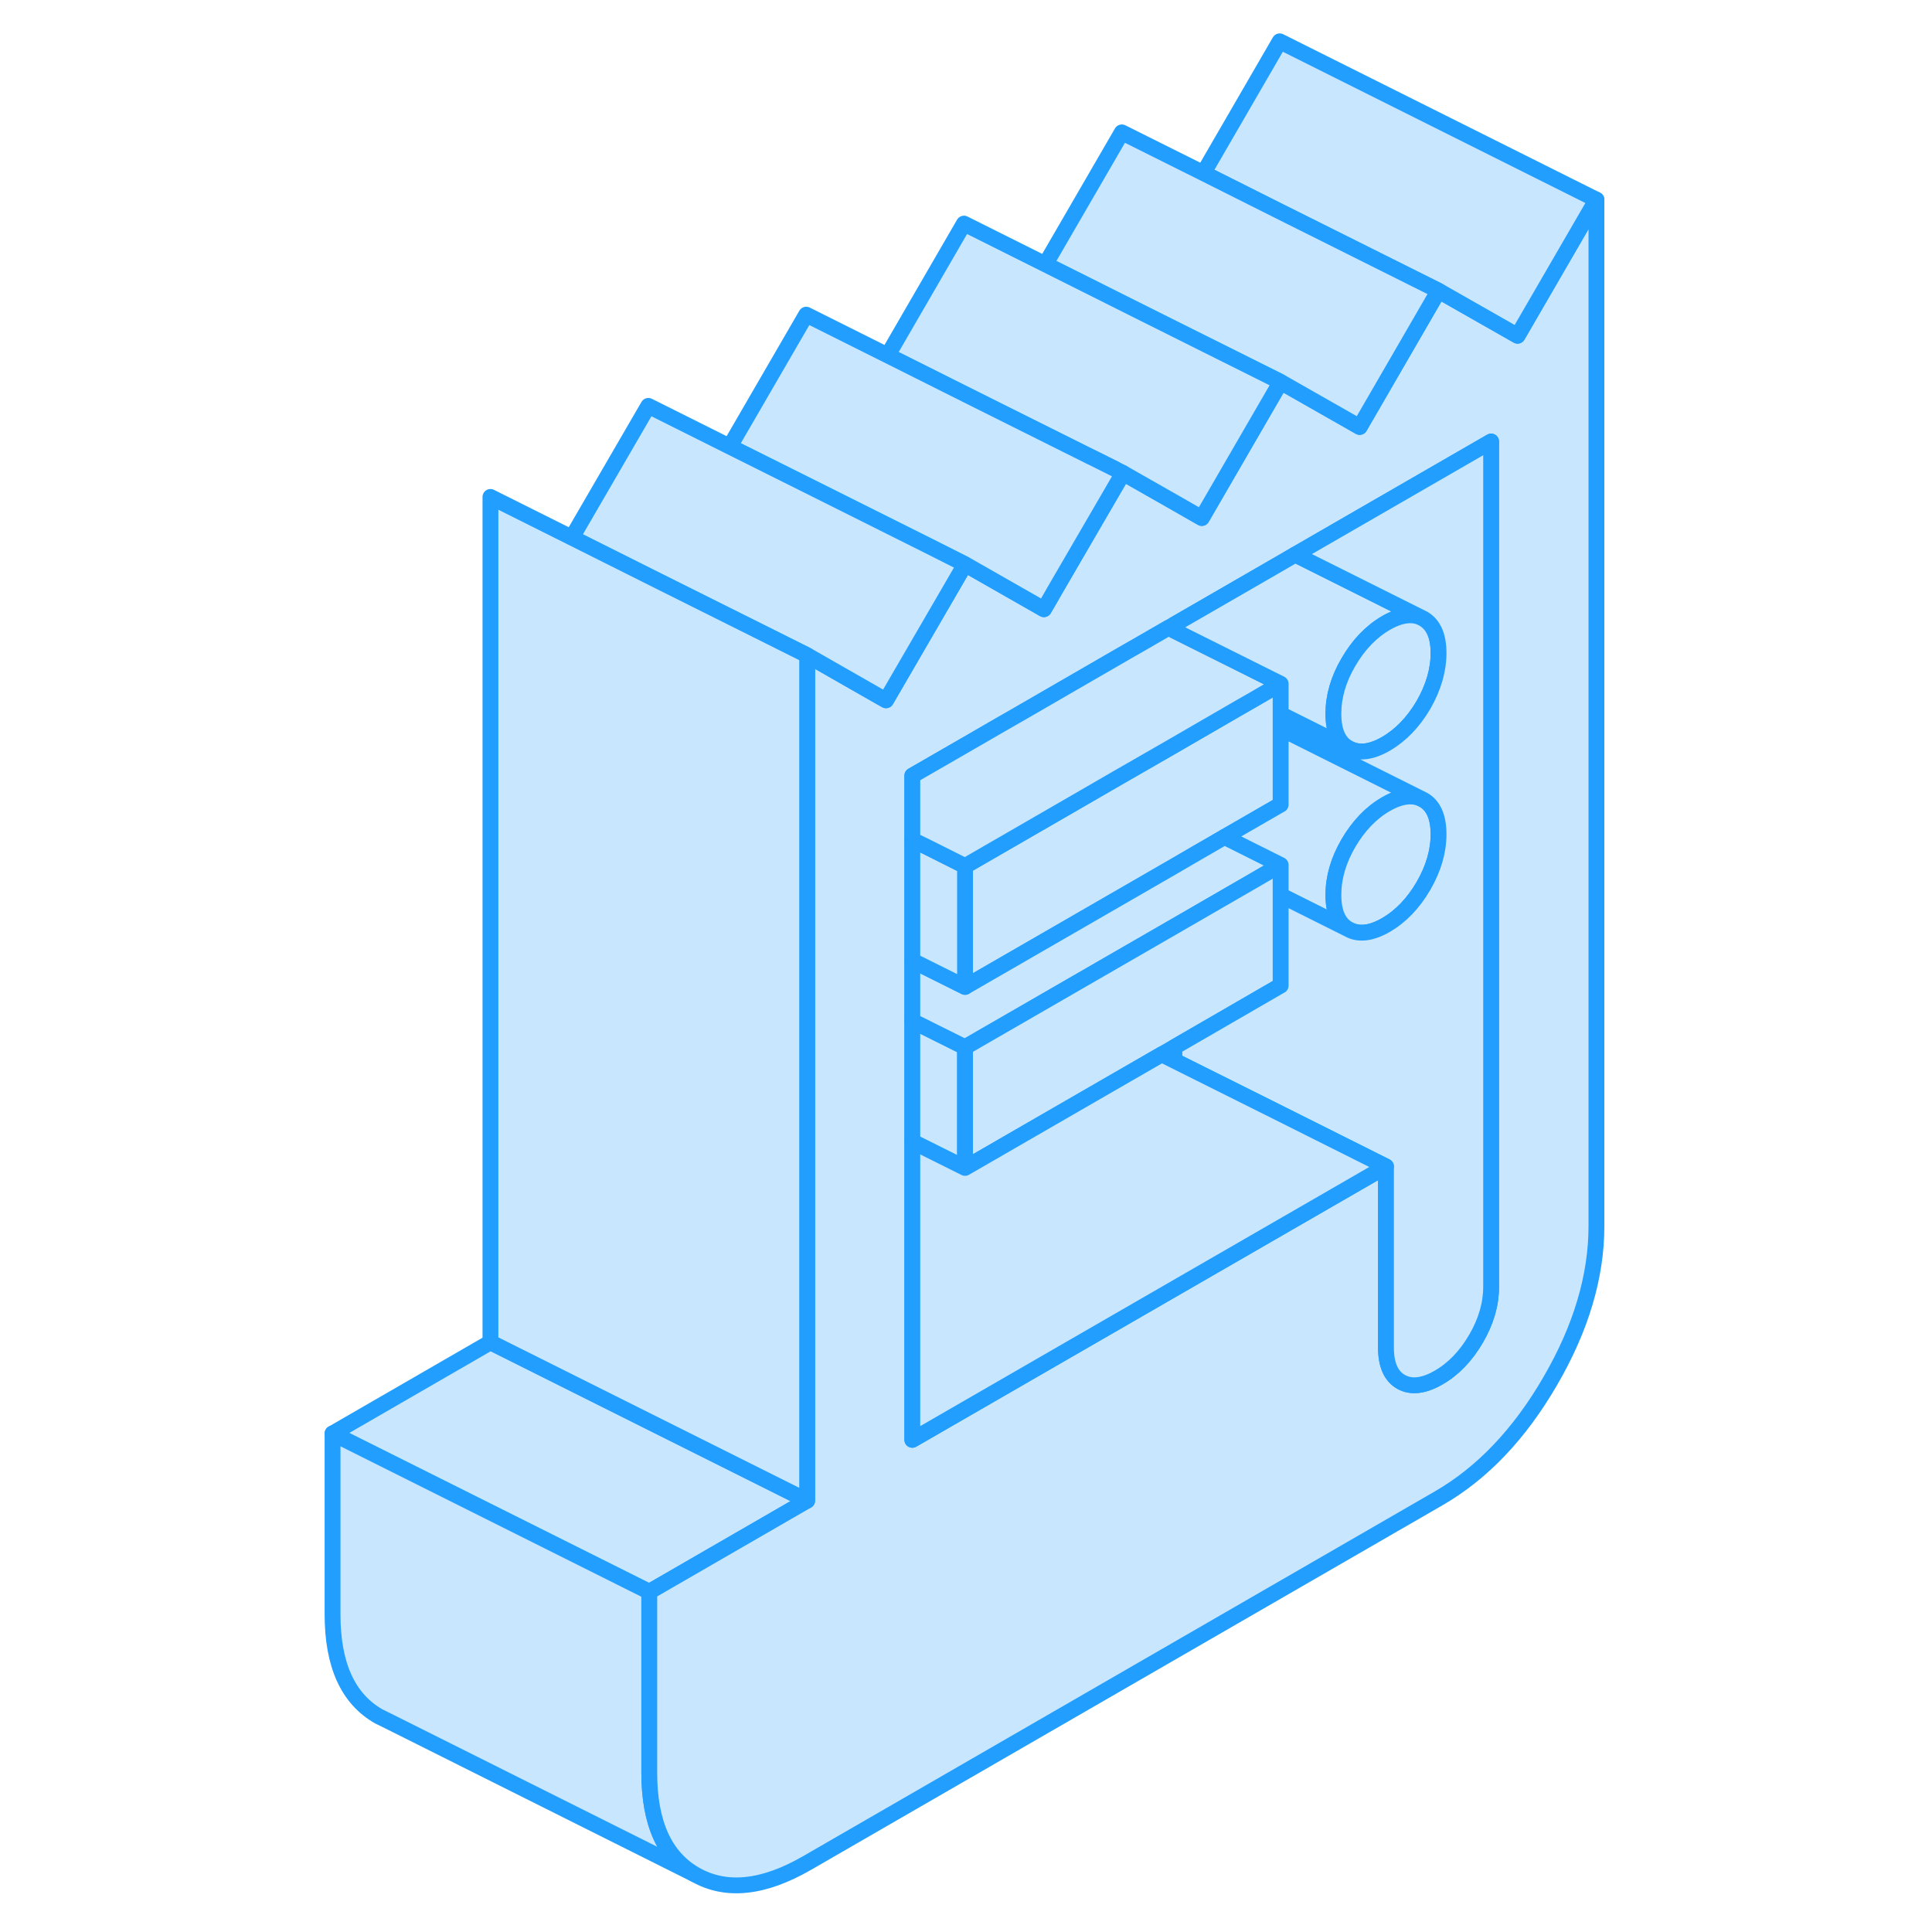 <svg width="48" height="48" viewBox="0 0 84 122" fill="#c8e7ff" xmlns="http://www.w3.org/2000/svg" stroke-width="1px" stroke-linecap="round" stroke-linejoin="round"><path d="M11.97 84.76L2 90.52L22 100.52L31.97 94.76L11.97 84.76Z" stroke="#229EFF" stroke-linejoin="round"/><path d="M24.91 118.38L5.52 108.68L4.91 108.38C2.97 107.27 2 105.13 2 101.95V90.52L22 100.52V111.95C22 115.13 22.97 117.27 24.91 118.38Z" stroke="#229EFF" stroke-linejoin="round"/><path d="M76.83 21.2L71.84 18.36L66.86 26.96L61.87 24.12L61.81 24.22L57.18 32.21L56.89 32.71L55.16 31.72L51.91 29.87L51.72 30.21L48.16 36.33L47.55 37.38L47.3 37.82L46.92 38.47L41.94 35.63L41.87 35.75L37.45 43.36L36.95 44.22L36.45 43.94L31.97 41.38V94.76L22 100.52V111.95C22 115.13 22.97 117.27 24.91 118.38C26.85 119.48 29.2 119.24 31.97 117.64L71.84 94.62C74.61 93.02 76.96 90.55 78.9 87.2C80.84 83.86 81.81 80.6 81.81 77.42V12.61L76.83 21.2ZM75.16 81.26C75.16 82.34 74.85 83.43 74.21 84.53C73.57 85.63 72.78 86.45 71.84 86.99C70.9 87.53 70.11 87.62 69.47 87.26C68.84 86.9 68.52 86.18 68.52 85.1V73.66L56.58 80.55L38.61 90.92V48.98L41.87 47.1L44.17 45.77L45.39 45.07L51.65 41.45L52.17 41.15L53.01 40.67L54.79 39.64L55.16 39.43L61.81 35.59L62.79 35.02L75.16 27.88V81.26Z" stroke="#229EFF" stroke-linejoin="round"/><path d="M61.87 43.18V50.81L61.81 50.84L58.33 52.85L56.55 53.88L55.16 54.69L41.94 62.32V54.69L49.47 50.34L51.25 49.31L55.16 47.06L59.25 44.69L60.09 44.21L61.81 43.21L61.87 43.18Z" stroke="#229EFF" stroke-linejoin="round"/><path d="M41.94 66.13V73.75L38.61 72.09V64.47L41.94 66.13Z" stroke="#229EFF" stroke-linejoin="round"/><path d="M61.87 54.62L61.81 54.65L60.09 55.65L55.16 58.5L41.94 66.13L38.61 64.47V60.66L41.94 62.32L55.16 54.69L56.55 53.88L58.33 52.85L61.81 54.59L61.87 54.62Z" stroke="#229EFF" stroke-linejoin="round"/><path d="M61.87 54.62V62.24L61.81 62.27L55.16 66.12L54.36 66.58L48.52 69.95L41.94 73.75V66.13L55.16 58.5L60.09 55.65L61.81 54.65L61.87 54.62Z" stroke="#229EFF" stroke-linejoin="round"/><path d="M70.89 50.51C70.25 50.15 69.46 50.24 68.52 50.78C67.58 51.32 66.79 52.15 66.15 53.24C65.51 54.34 65.2 55.43 65.2 56.51C65.2 57.59 65.51 58.31 66.15 58.68L61.87 56.54V54.62L61.81 54.59L58.33 52.85L61.81 50.84L61.87 50.81V46L70.89 50.51Z" stroke="#229EFF" stroke-linejoin="round"/><path d="M41.94 54.69V62.32L38.61 60.66V53.03L39.63 53.53L41.94 54.69Z" stroke="#229EFF" stroke-linejoin="round"/><path d="M61.81 43.15V43.21L60.09 44.21L59.25 44.69L55.16 47.06L51.25 49.31L49.47 50.34L41.94 54.69L39.63 53.53L38.61 53.03V48.98L41.87 47.1L44.17 45.77L45.39 45.07L51.65 41.45L52.17 41.15L53.01 40.67L54.79 39.64L55.16 39.83L61.81 43.15Z" stroke="#229EFF" stroke-linejoin="round"/><path d="M70.89 39.07C70.25 38.71 69.46 38.8 68.52 39.34C67.58 39.89 66.79 40.71 66.15 41.81C65.51 42.9 65.2 43.99 65.2 45.07C65.2 46.15 65.51 46.88 66.15 47.24L61.87 45.1V43.18L61.81 43.15L55.16 39.83V39.43L61.81 35.59L62.79 35.02L70.89 39.07Z" stroke="#229EFF" stroke-linejoin="round"/><path d="M71.84 41.24C71.84 42.32 71.52 43.41 70.89 44.51C70.25 45.6 69.46 46.42 68.52 46.97C67.58 47.51 66.79 47.6 66.15 47.24C65.51 46.88 65.2 46.15 65.2 45.07C65.2 43.99 65.51 42.9 66.15 41.81C66.79 40.71 67.58 39.89 68.52 39.34C69.46 38.8 70.25 38.71 70.89 39.07C71.52 39.44 71.84 40.16 71.84 41.24Z" stroke="#229EFF" stroke-linejoin="round"/><path d="M71.84 52.68C71.84 53.76 71.52 54.85 70.89 55.94C70.25 57.04 69.46 57.86 68.52 58.41C67.58 58.95 66.79 59.04 66.15 58.68C65.51 58.31 65.2 57.59 65.2 56.51C65.2 55.43 65.51 54.34 66.15 53.24C66.79 52.15 67.58 51.32 68.52 50.78C69.46 50.24 70.25 50.15 70.89 50.51C71.52 50.87 71.84 51.6 71.84 52.68Z" stroke="#229EFF" stroke-linejoin="round"/><path d="M75.16 27.88V81.26C75.16 82.34 74.85 83.43 74.21 84.53C73.57 85.63 72.78 86.45 71.84 86.99C70.9 87.53 70.11 87.62 69.47 87.26C68.84 86.9 68.52 86.18 68.52 85.1V73.66L61.57 70.18L55.16 66.98V66.12L61.81 62.27L61.87 62.24V56.54L66.15 58.68C66.79 59.04 67.58 58.95 68.52 58.41C69.46 57.86 70.25 57.04 70.89 55.94C71.52 54.85 71.84 53.76 71.84 52.68C71.84 51.6 71.52 50.87 70.89 50.51L61.87 46V45.1L66.15 47.24C66.79 47.6 67.58 47.51 68.52 46.97C69.46 46.42 70.25 45.6 70.89 44.51C71.52 43.41 71.84 42.32 71.84 41.24C71.84 40.16 71.52 39.44 70.89 39.07L62.79 35.02L75.16 27.88Z" stroke="#229EFF" stroke-linejoin="round"/><path d="M68.52 73.66L56.58 80.55L38.61 90.92V72.09L41.94 73.75L48.52 69.95L54.36 66.58L55.16 66.98L61.57 70.18L68.52 73.66Z" stroke="#229EFF" stroke-linejoin="round"/><path d="M81.81 12.61L76.83 21.2L71.84 18.36L61.81 13.35L56.99 10.93L61.81 2.61L81.81 12.61Z" stroke="#229EFF" stroke-linejoin="round"/><path d="M71.84 18.36L66.86 26.96L61.87 24.12L61.81 24.09L55.16 20.77L52.48 19.43L47.01 16.69L51.84 8.36L56.99 10.93L61.81 13.35L71.84 18.36Z" stroke="#229EFF" stroke-linejoin="round"/><path d="M61.81 24.09V24.22L57.18 32.21L56.89 32.71L55.16 31.72L51.91 29.87L51.48 29.66V29.65L49.9 28.86H49.89L42.52 25.18L37.05 22.44L41.87 14.12L47.01 16.69L52.48 19.43L55.16 20.77L61.81 24.09Z" stroke="#229EFF" stroke-linejoin="round"/><path d="M51.91 29.87L51.72 30.21L48.16 36.33L47.55 37.38L47.3 37.82L46.92 38.47L41.94 35.63L41.87 35.6L39.63 34.47L32.55 30.93L27.08 28.2L31.91 19.87L37.05 22.44L42.52 25.18L49.89 28.86H49.9L51.48 29.65V29.66L51.91 29.87Z" stroke="#229EFF" stroke-linejoin="round"/><path d="M41.87 35.6V35.75L37.45 43.36L36.95 44.22L36.45 43.94L31.97 41.38L29.67 40.23L22.58 36.69L17.11 33.95L21.94 25.63L27.08 28.2L32.55 30.93L39.63 34.47L41.87 35.6Z" stroke="#229EFF" stroke-linejoin="round"/><path d="M31.97 41.38V94.76L11.97 84.76V31.38L17.11 33.95L22.58 36.69L29.67 40.23L31.97 41.38Z" stroke="#229EFF" stroke-linejoin="round"/></svg>